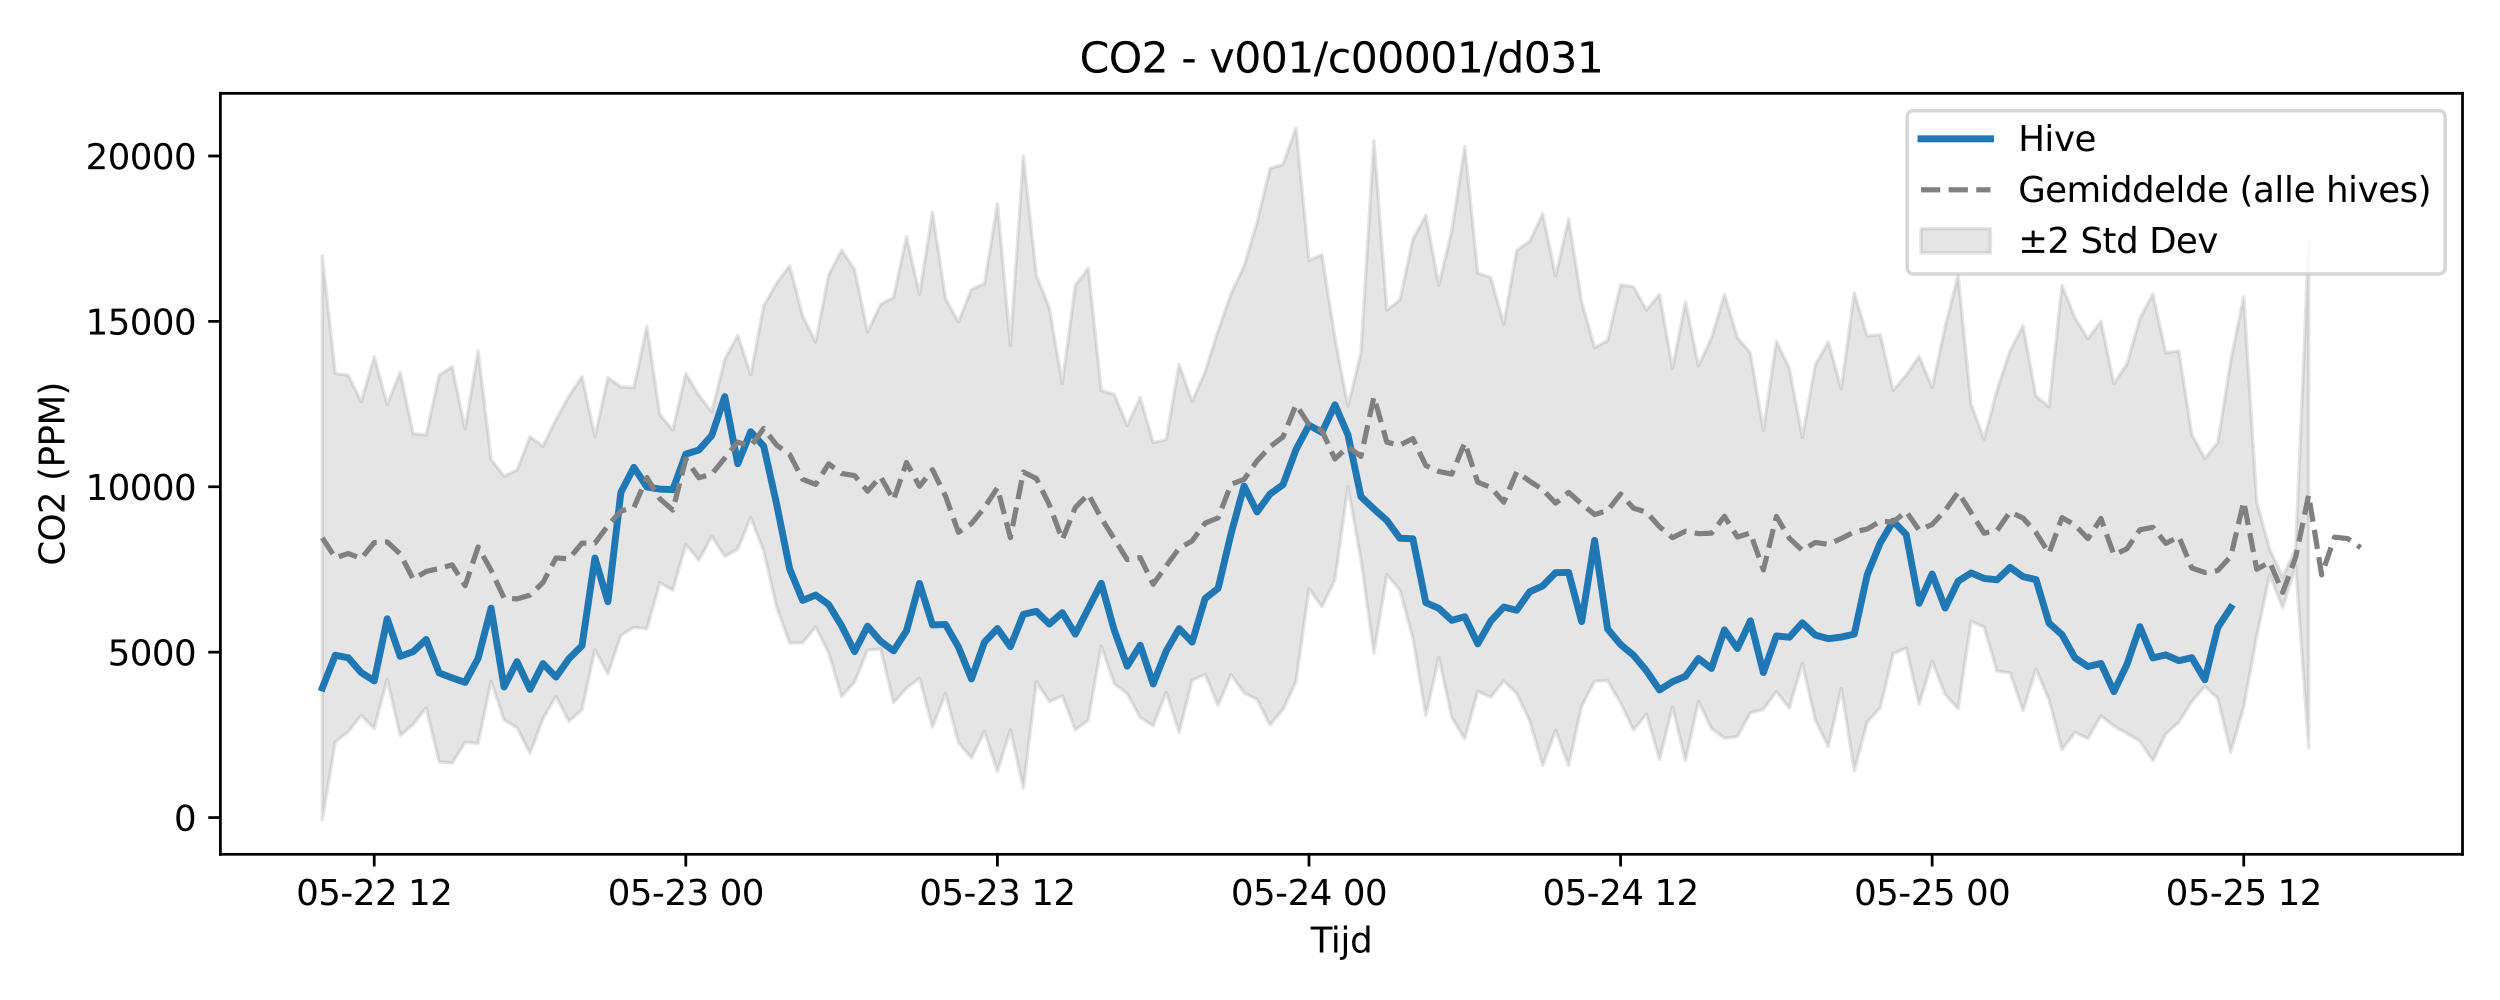 <?xml version="1.0" encoding="utf-8" standalone="no"?>
<!DOCTYPE svg PUBLIC "-//W3C//DTD SVG 1.1//EN"
  "http://www.w3.org/Graphics/SVG/1.1/DTD/svg11.dtd">
<svg xmlns:xlink="http://www.w3.org/1999/xlink" width="720pt" height="288pt" viewBox="0 0 720 288" xmlns="http://www.w3.org/2000/svg" version="1.1">
 <defs>
  <style type="text/css">*{stroke-linejoin: round; stroke-linecap: butt}</style>
 </defs>
 <g id="figure_1">
  <g id="patch_1">
   <path d="M 0 288 
L 720 288 
L 720 0 
L 0 0 
z
" style="fill: #ffffff"/>
  </g>
  <g id="axes_1">
   <g id="patch_2">
    <path d="M 63.47 246.04 
L 709.2 246.04 
L 709.2 26.88 
L 63.47 26.88 
z
" style="fill: #ffffff"/>
   </g>
   <g id="FillBetweenPolyCollection_1">
    <defs>
     <path id="m9bf243d3d7" d="M 92.821 -214.318 
L 92.821 -51.922 
L 96.56 -74.264 
L 100.299 -77.274 
L 104.038 -81.972 
L 107.777 -78.199 
L 111.516 -92.376 
L 115.256 -76.167 
L 118.995 -79.327 
L 122.734 -84.112 
L 126.473 -68.583 
L 130.212 -68.238 
L 133.951 -74.19 
L 137.69 -73.9 
L 141.429 -91.812 
L 145.168 -80.686 
L 148.907 -78.416 
L 152.646 -71.027 
L 156.385 -81.007 
L 160.124 -87.422 
L 163.863 -80.22 
L 167.602 -83.586 
L 171.341 -100.866 
L 175.08 -93.937 
L 178.819 -105.022 
L 182.558 -107.326 
L 186.297 -106.889 
L 190.036 -120.169 
L 193.775 -118.03 
L 197.514 -131.15 
L 201.253 -126.637 
L 204.992 -133.512 
L 208.731 -127.753 
L 212.47 -129.831 
L 216.209 -138.922 
L 219.948 -129.301 
L 223.687 -113.093 
L 227.426 -102.793 
L 231.165 -102.889 
L 234.904 -107.47 
L 238.643 -99.998 
L 242.382 -87.384 
L 246.121 -91.6 
L 249.861 -100.717 
L 253.6 -101.134 
L 257.339 -85.653 
L 261.078 -89.8 
L 264.817 -92.653 
L 268.556 -78.572 
L 272.295 -88.242 
L 276.034 -74.154 
L 279.773 -69.696 
L 283.512 -77.332 
L 287.251 -65.749 
L 290.99 -77.787 
L 294.729 -61.067 
L 298.468 -91.656 
L 302.207 -85.967 
L 305.946 -87.56 
L 309.685 -77.818 
L 313.424 -80.586 
L 317.163 -101.955 
L 320.902 -91.122 
L 324.641 -88.235 
L 328.38 -81.331 
L 332.119 -78.973 
L 335.858 -88.634 
L 339.597 -77.138 
L 343.336 -92.057 
L 347.075 -93.756 
L 350.814 -84.872 
L 354.553 -93.714 
L 358.292 -88.447 
L 362.031 -86.557 
L 365.77 -79.194 
L 369.509 -83.654 
L 373.248 -91.665 
L 376.987 -118.416 
L 380.726 -113.273 
L 384.465 -120.985 
L 388.205 -147.79 
L 391.944 -126.744 
L 395.683 -99.917 
L 399.422 -122.552 
L 403.161 -118.024 
L 406.9 -104.298 
L 410.639 -81.927 
L 414.378 -98.577 
L 418.117 -81.346 
L 421.856 -75.179 
L 425.595 -88.899 
L 429.334 -87.197 
L 433.073 -91.938 
L 436.812 -88.28 
L 440.551 -80.385 
L 444.29 -67.55 
L 448.029 -77.626 
L 451.768 -67.521 
L 455.507 -84.586 
L 459.246 -91.777 
L 462.985 -91.987 
L 466.724 -85.488 
L 470.463 -77.811 
L 474.202 -82.279 
L 477.941 -69.313 
L 481.68 -84.346 
L 485.419 -68.971 
L 489.158 -85.991 
L 492.897 -78.189 
L 496.636 -75.385 
L 500.375 -75.867 
L 504.114 -82.686 
L 507.853 -83.68 
L 511.592 -88.794 
L 515.331 -84.08 
L 519.07 -96.964 
L 522.809 -80.638 
L 526.549 -72.953 
L 530.288 -89.791 
L 534.027 -65.988 
L 537.766 -80.095 
L 541.505 -84.14 
L 545.244 -99.784 
L 548.983 -101.33 
L 552.722 -85.216 
L 556.461 -97.574 
L 560.2 -87.992 
L 563.939 -83.852 
L 567.678 -109.11 
L 571.417 -107.356 
L 575.156 -94.695 
L 578.895 -94.241 
L 582.634 -83.362 
L 586.373 -95.308 
L 590.112 -86.474 
L 593.851 -72.1 
L 597.59 -77.061 
L 601.329 -75.309 
L 605.068 -81.84 
L 608.807 -78.871 
L 612.546 -76.772 
L 616.285 -74.493 
L 620.024 -68.965 
L 623.763 -76.634 
L 627.502 -79.982 
L 631.241 -85.948 
L 634.98 -90.326 
L 638.719 -86.87 
L 642.458 -71.354 
L 646.197 -84.416 
L 649.936 -104.746 
L 653.675 -122.458 
L 657.414 -112.997 
L 661.154 -125.024 
L 664.893 -72.665 
L 664.893 -218.158 
L 664.893 -218.158 
L 661.154 -130 
L 657.414 -121.799 
L 653.675 -129.823 
L 649.936 -143.368 
L 646.197 -202.636 
L 642.458 -184.159 
L 638.719 -160.521 
L 634.98 -155.932 
L 631.241 -162.895 
L 627.502 -186.938 
L 623.763 -186.392 
L 620.024 -203.304 
L 616.285 -196.33 
L 612.546 -183.123 
L 608.807 -177.51 
L 605.068 -195.51 
L 601.329 -190.457 
L 597.59 -196.472 
L 593.851 -205.786 
L 590.112 -170.825 
L 586.373 -173.899 
L 582.634 -194.201 
L 578.895 -186.939 
L 575.156 -175.71 
L 571.417 -161.518 
L 567.678 -171.542 
L 563.939 -208.667 
L 560.2 -193.95 
L 556.461 -176.358 
L 552.722 -185.371 
L 548.983 -180.038 
L 545.244 -175.567 
L 541.505 -191.59 
L 537.766 -191.206 
L 534.027 -203.635 
L 530.288 -176.004 
L 526.549 -189.506 
L 522.809 -182.92 
L 519.07 -162.027 
L 515.331 -181.918 
L 511.592 -189.735 
L 507.853 -164.042 
L 504.114 -186.328 
L 500.375 -190.829 
L 496.636 -203.194 
L 492.897 -190.691 
L 489.158 -182.632 
L 485.419 -201.071 
L 481.68 -181.915 
L 477.941 -203.245 
L 474.202 -198.712 
L 470.463 -205.448 
L 466.724 -205.976 
L 462.985 -189.939 
L 459.246 -187.86 
L 455.507 -201.124 
L 451.768 -224.878 
L 448.029 -208.564 
L 444.29 -226.423 
L 440.551 -218.473 
L 436.812 -215.922 
L 433.073 -194.753 
L 429.334 -208.091 
L 425.595 -209.347 
L 421.856 -245.818 
L 418.117 -221.591 
L 414.378 -205.839 
L 410.639 -225.941 
L 406.9 -219.089 
L 403.161 -201.586 
L 399.422 -198.7 
L 395.683 -247.456 
L 391.944 -186.36 
L 388.205 -170.967 
L 384.465 -190.629 
L 380.726 -214.637 
L 376.987 -213.024 
L 373.248 -251.158 
L 369.509 -240.683 
L 365.77 -239.474 
L 362.031 -223.969 
L 358.292 -211.414 
L 354.553 -203.347 
L 350.814 -192.83 
L 347.075 -180.931 
L 343.336 -172.371 
L 339.597 -183.062 
L 335.858 -161.407 
L 332.119 -160.511 
L 328.38 -173.507 
L 324.641 -165.45 
L 320.902 -174.405 
L 317.163 -175.598 
L 313.424 -210.768 
L 309.685 -205.869 
L 305.946 -177.594 
L 302.207 -199.304 
L 298.468 -208.72 
L 294.729 -243.046 
L 290.99 -188.547 
L 287.251 -229.301 
L 283.512 -206.266 
L 279.773 -204.68 
L 276.034 -195.248 
L 272.295 -202.09 
L 268.556 -226.881 
L 264.817 -203.239 
L 261.078 -219.813 
L 257.339 -202.403 
L 253.6 -200.298 
L 249.861 -192.373 
L 246.121 -210.454 
L 242.382 -215.907 
L 238.643 -208.824 
L 234.904 -189.497 
L 231.165 -197.03 
L 227.426 -211.436 
L 223.687 -206.491 
L 219.948 -199.915 
L 216.209 -180.083 
L 212.47 -191.475 
L 208.731 -184.504 
L 204.992 -169.407 
L 201.253 -174.216 
L 197.514 -180.411 
L 193.775 -164.175 
L 190.036 -168.535 
L 186.297 -194.042 
L 182.558 -176.397 
L 178.819 -176.583 
L 175.08 -179.291 
L 171.341 -162.301 
L 167.602 -179.557 
L 163.863 -173.929 
L 160.124 -167.171 
L 156.385 -159.491 
L 152.646 -162.184 
L 148.907 -152.608 
L 145.168 -150.873 
L 141.429 -155.739 
L 137.69 -187.029 
L 133.951 -164.448 
L 130.212 -182.404 
L 126.473 -179.957 
L 122.734 -162.742 
L 118.995 -163.077 
L 115.256 -180.78 
L 111.516 -171.488 
L 107.777 -185.289 
L 104.038 -172.333 
L 100.299 -179.916 
L 96.56 -180.449 
L 92.821 -214.318 
z
" style="stroke: #808080; stroke-opacity: 0.2"/>
    </defs>
    <g clip-path="url(#p898bf697dd)">
     <use xlink:href="#m9bf243d3d7" x="0" y="288" style="fill: #808080; fill-opacity: 0.2; stroke: #808080; stroke-opacity: 0.2"/>
    </g>
   </g>
   <g id="matplotlib.axis_1">
    <g id="xtick_1">
     <g id="line2d_1">
      <defs>
       <path id="m9bc17eccc1" d="M 0 0 
L 0 3.5 
" style="stroke: #000000; stroke-width: 0.8"/>
      </defs>
      <g>
       <use xlink:href="#m9bc17eccc1" x="107.777" y="246.04" style="stroke: #000000; stroke-width: 0.8"/>
      </g>
     </g>
     <g id="text_1">
      <!-- 05-22 12 -->
      <g transform="translate(85.297 260.638) scale(0.1 -0.1)">
       <defs>
        <path id="DejaVuSans-30" d="M 2034 4250 
Q 1547 4250 1301 3770 
Q 1056 3291 1056 2328 
Q 1056 1369 1301 889 
Q 1547 409 2034 409 
Q 2525 409 2770 889 
Q 3016 1369 3016 2328 
Q 3016 3291 2770 3770 
Q 2525 4250 2034 4250 
z
M 2034 4750 
Q 2819 4750 3233 4129 
Q 3647 3509 3647 2328 
Q 3647 1150 3233 529 
Q 2819 -91 2034 -91 
Q 1250 -91 836 529 
Q 422 1150 422 2328 
Q 422 3509 836 4129 
Q 1250 4750 2034 4750 
z
" transform="scale(0.016)"/>
        <path id="DejaVuSans-35" d="M 691 4666 
L 3169 4666 
L 3169 4134 
L 1269 4134 
L 1269 2991 
Q 1406 3038 1543 3061 
Q 1681 3084 1819 3084 
Q 2600 3084 3056 2656 
Q 3513 2228 3513 1497 
Q 3513 744 3044 326 
Q 2575 -91 1722 -91 
Q 1428 -91 1123 -41 
Q 819 9 494 109 
L 494 744 
Q 775 591 1075 516 
Q 1375 441 1709 441 
Q 2250 441 2565 725 
Q 2881 1009 2881 1497 
Q 2881 1984 2565 2268 
Q 2250 2553 1709 2553 
Q 1456 2553 1204 2497 
Q 953 2441 691 2322 
L 691 4666 
z
" transform="scale(0.016)"/>
        <path id="DejaVuSans-2d" d="M 313 2009 
L 1997 2009 
L 1997 1497 
L 313 1497 
L 313 2009 
z
" transform="scale(0.016)"/>
        <path id="DejaVuSans-32" d="M 1228 531 
L 3431 531 
L 3431 0 
L 469 0 
L 469 531 
Q 828 903 1448 1529 
Q 2069 2156 2228 2338 
Q 2531 2678 2651 2914 
Q 2772 3150 2772 3378 
Q 2772 3750 2511 3984 
Q 2250 4219 1831 4219 
Q 1534 4219 1204 4116 
Q 875 4013 500 3803 
L 500 4441 
Q 881 4594 1212 4672 
Q 1544 4750 1819 4750 
Q 2544 4750 2975 4387 
Q 3406 4025 3406 3419 
Q 3406 3131 3298 2873 
Q 3191 2616 2906 2266 
Q 2828 2175 2409 1742 
Q 1991 1309 1228 531 
z
" transform="scale(0.016)"/>
        <path id="DejaVuSans-20" transform="scale(0.016)"/>
        <path id="DejaVuSans-31" d="M 794 531 
L 1825 531 
L 1825 4091 
L 703 3866 
L 703 4441 
L 1819 4666 
L 2450 4666 
L 2450 531 
L 3481 531 
L 3481 0 
L 794 0 
L 794 531 
z
" transform="scale(0.016)"/>
       </defs>
       <use xlink:href="#DejaVuSans-30"/>
       <use xlink:href="#DejaVuSans-35" transform="translate(63.623 0)"/>
       <use xlink:href="#DejaVuSans-2d" transform="translate(127.246 0)"/>
       <use xlink:href="#DejaVuSans-32" transform="translate(163.33 0)"/>
       <use xlink:href="#DejaVuSans-32" transform="translate(226.953 0)"/>
       <use xlink:href="#DejaVuSans-20" transform="translate(290.576 0)"/>
       <use xlink:href="#DejaVuSans-31" transform="translate(322.363 0)"/>
       <use xlink:href="#DejaVuSans-32" transform="translate(385.986 0)"/>
      </g>
     </g>
    </g>
    <g id="xtick_2">
     <g id="line2d_2">
      <g>
       <use xlink:href="#m9bc17eccc1" x="197.514" y="246.04" style="stroke: #000000; stroke-width: 0.8"/>
      </g>
     </g>
     <g id="text_2">
      <!-- 05-23 00 -->
      <g transform="translate(175.034 260.638) scale(0.1 -0.1)">
       <defs>
        <path id="DejaVuSans-33" d="M 2597 2516 
Q 3050 2419 3304 2112 
Q 3559 1806 3559 1356 
Q 3559 666 3084 287 
Q 2609 -91 1734 -91 
Q 1441 -91 1130 -33 
Q 819 25 488 141 
L 488 750 
Q 750 597 1062 519 
Q 1375 441 1716 441 
Q 2309 441 2620 675 
Q 2931 909 2931 1356 
Q 2931 1769 2642 2001 
Q 2353 2234 1838 2234 
L 1294 2234 
L 1294 2753 
L 1863 2753 
Q 2328 2753 2575 2939 
Q 2822 3125 2822 3475 
Q 2822 3834 2567 4026 
Q 2313 4219 1838 4219 
Q 1578 4219 1281 4162 
Q 984 4106 628 3988 
L 628 4550 
Q 988 4650 1302 4700 
Q 1616 4750 1894 4750 
Q 2613 4750 3031 4423 
Q 3450 4097 3450 3541 
Q 3450 3153 3228 2886 
Q 3006 2619 2597 2516 
z
" transform="scale(0.016)"/>
       </defs>
       <use xlink:href="#DejaVuSans-30"/>
       <use xlink:href="#DejaVuSans-35" transform="translate(63.623 0)"/>
       <use xlink:href="#DejaVuSans-2d" transform="translate(127.246 0)"/>
       <use xlink:href="#DejaVuSans-32" transform="translate(163.33 0)"/>
       <use xlink:href="#DejaVuSans-33" transform="translate(226.953 0)"/>
       <use xlink:href="#DejaVuSans-20" transform="translate(290.576 0)"/>
       <use xlink:href="#DejaVuSans-30" transform="translate(322.363 0)"/>
       <use xlink:href="#DejaVuSans-30" transform="translate(385.986 0)"/>
      </g>
     </g>
    </g>
    <g id="xtick_3">
     <g id="line2d_3">
      <g>
       <use xlink:href="#m9bc17eccc1" x="287.251" y="246.04" style="stroke: #000000; stroke-width: 0.8"/>
      </g>
     </g>
     <g id="text_3">
      <!-- 05-23 12 -->
      <g transform="translate(264.77 260.638) scale(0.1 -0.1)">
       <use xlink:href="#DejaVuSans-30"/>
       <use xlink:href="#DejaVuSans-35" transform="translate(63.623 0)"/>
       <use xlink:href="#DejaVuSans-2d" transform="translate(127.246 0)"/>
       <use xlink:href="#DejaVuSans-32" transform="translate(163.33 0)"/>
       <use xlink:href="#DejaVuSans-33" transform="translate(226.953 0)"/>
       <use xlink:href="#DejaVuSans-20" transform="translate(290.576 0)"/>
       <use xlink:href="#DejaVuSans-31" transform="translate(322.363 0)"/>
       <use xlink:href="#DejaVuSans-32" transform="translate(385.986 0)"/>
      </g>
     </g>
    </g>
    <g id="xtick_4">
     <g id="line2d_4">
      <g>
       <use xlink:href="#m9bc17eccc1" x="376.987" y="246.04" style="stroke: #000000; stroke-width: 0.8"/>
      </g>
     </g>
     <g id="text_4">
      <!-- 05-24 00 -->
      <g transform="translate(354.507 260.638) scale(0.1 -0.1)">
       <defs>
        <path id="DejaVuSans-34" d="M 2419 4116 
L 825 1625 
L 2419 1625 
L 2419 4116 
z
M 2253 4666 
L 3047 4666 
L 3047 1625 
L 3713 1625 
L 3713 1100 
L 3047 1100 
L 3047 0 
L 2419 0 
L 2419 1100 
L 313 1100 
L 313 1709 
L 2253 4666 
z
" transform="scale(0.016)"/>
       </defs>
       <use xlink:href="#DejaVuSans-30"/>
       <use xlink:href="#DejaVuSans-35" transform="translate(63.623 0)"/>
       <use xlink:href="#DejaVuSans-2d" transform="translate(127.246 0)"/>
       <use xlink:href="#DejaVuSans-32" transform="translate(163.33 0)"/>
       <use xlink:href="#DejaVuSans-34" transform="translate(226.953 0)"/>
       <use xlink:href="#DejaVuSans-20" transform="translate(290.576 0)"/>
       <use xlink:href="#DejaVuSans-30" transform="translate(322.363 0)"/>
       <use xlink:href="#DejaVuSans-30" transform="translate(385.986 0)"/>
      </g>
     </g>
    </g>
    <g id="xtick_5">
     <g id="line2d_5">
      <g>
       <use xlink:href="#m9bc17eccc1" x="466.724" y="246.04" style="stroke: #000000; stroke-width: 0.8"/>
      </g>
     </g>
     <g id="text_5">
      <!-- 05-24 12 -->
      <g transform="translate(444.244 260.638) scale(0.1 -0.1)">
       <use xlink:href="#DejaVuSans-30"/>
       <use xlink:href="#DejaVuSans-35" transform="translate(63.623 0)"/>
       <use xlink:href="#DejaVuSans-2d" transform="translate(127.246 0)"/>
       <use xlink:href="#DejaVuSans-32" transform="translate(163.33 0)"/>
       <use xlink:href="#DejaVuSans-34" transform="translate(226.953 0)"/>
       <use xlink:href="#DejaVuSans-20" transform="translate(290.576 0)"/>
       <use xlink:href="#DejaVuSans-31" transform="translate(322.363 0)"/>
       <use xlink:href="#DejaVuSans-32" transform="translate(385.986 0)"/>
      </g>
     </g>
    </g>
    <g id="xtick_6">
     <g id="line2d_6">
      <g>
       <use xlink:href="#m9bc17eccc1" x="556.461" y="246.04" style="stroke: #000000; stroke-width: 0.8"/>
      </g>
     </g>
     <g id="text_6">
      <!-- 05-25 00 -->
      <g transform="translate(533.98 260.638) scale(0.1 -0.1)">
       <use xlink:href="#DejaVuSans-30"/>
       <use xlink:href="#DejaVuSans-35" transform="translate(63.623 0)"/>
       <use xlink:href="#DejaVuSans-2d" transform="translate(127.246 0)"/>
       <use xlink:href="#DejaVuSans-32" transform="translate(163.33 0)"/>
       <use xlink:href="#DejaVuSans-35" transform="translate(226.953 0)"/>
       <use xlink:href="#DejaVuSans-20" transform="translate(290.576 0)"/>
       <use xlink:href="#DejaVuSans-30" transform="translate(322.363 0)"/>
       <use xlink:href="#DejaVuSans-30" transform="translate(385.986 0)"/>
      </g>
     </g>
    </g>
    <g id="xtick_7">
     <g id="line2d_7">
      <g>
       <use xlink:href="#m9bc17eccc1" x="646.197" y="246.04" style="stroke: #000000; stroke-width: 0.8"/>
      </g>
     </g>
     <g id="text_7">
      <!-- 05-25 12 -->
      <g transform="translate(623.717 260.638) scale(0.1 -0.1)">
       <use xlink:href="#DejaVuSans-30"/>
       <use xlink:href="#DejaVuSans-35" transform="translate(63.623 0)"/>
       <use xlink:href="#DejaVuSans-2d" transform="translate(127.246 0)"/>
       <use xlink:href="#DejaVuSans-32" transform="translate(163.33 0)"/>
       <use xlink:href="#DejaVuSans-35" transform="translate(226.953 0)"/>
       <use xlink:href="#DejaVuSans-20" transform="translate(290.576 0)"/>
       <use xlink:href="#DejaVuSans-31" transform="translate(322.363 0)"/>
       <use xlink:href="#DejaVuSans-32" transform="translate(385.986 0)"/>
      </g>
     </g>
    </g>
    <g id="text_8">
     <!-- Tijd -->
     <g transform="translate(377.485 274.317) scale(0.1 -0.1)">
      <defs>
       <path id="DejaVuSans-54" d="M -19 4666 
L 3928 4666 
L 3928 4134 
L 2272 4134 
L 2272 0 
L 1638 0 
L 1638 4134 
L -19 4134 
L -19 4666 
z
" transform="scale(0.016)"/>
       <path id="DejaVuSans-69" d="M 603 3500 
L 1178 3500 
L 1178 0 
L 603 0 
L 603 3500 
z
M 603 4863 
L 1178 4863 
L 1178 4134 
L 603 4134 
L 603 4863 
z
" transform="scale(0.016)"/>
       <path id="DejaVuSans-6a" d="M 603 3500 
L 1178 3500 
L 1178 -63 
Q 1178 -731 923 -1031 
Q 669 -1331 103 -1331 
L -116 -1331 
L -116 -844 
L 38 -844 
Q 366 -844 484 -692 
Q 603 -541 603 -63 
L 603 3500 
z
M 603 4863 
L 1178 4863 
L 1178 4134 
L 603 4134 
L 603 4863 
z
" transform="scale(0.016)"/>
       <path id="DejaVuSans-64" d="M 2906 2969 
L 2906 4863 
L 3481 4863 
L 3481 0 
L 2906 0 
L 2906 525 
Q 2725 213 2448 61 
Q 2172 -91 1784 -91 
Q 1150 -91 751 415 
Q 353 922 353 1747 
Q 353 2572 751 3078 
Q 1150 3584 1784 3584 
Q 2172 3584 2448 3432 
Q 2725 3281 2906 2969 
z
M 947 1747 
Q 947 1113 1208 752 
Q 1469 391 1925 391 
Q 2381 391 2643 752 
Q 2906 1113 2906 1747 
Q 2906 2381 2643 2742 
Q 2381 3103 1925 3103 
Q 1469 3103 1208 2742 
Q 947 2381 947 1747 
z
" transform="scale(0.016)"/>
      </defs>
      <use xlink:href="#DejaVuSans-54"/>
      <use xlink:href="#DejaVuSans-69" transform="translate(57.959 0)"/>
      <use xlink:href="#DejaVuSans-6a" transform="translate(85.742 0)"/>
      <use xlink:href="#DejaVuSans-64" transform="translate(113.525 0)"/>
     </g>
    </g>
   </g>
   <g id="matplotlib.axis_2">
    <g id="ytick_1">
     <g id="line2d_8">
      <defs>
       <path id="m002103c0e1" d="M 0 0 
L -3.5 0 
" style="stroke: #000000; stroke-width: 0.8"/>
      </defs>
      <g>
       <use xlink:href="#m002103c0e1" x="63.47" y="235.457" style="stroke: #000000; stroke-width: 0.8"/>
      </g>
     </g>
     <g id="text_9">
      <!-- 0 -->
      <g transform="translate(50.108 239.256) scale(0.1 -0.1)">
       <use xlink:href="#DejaVuSans-30"/>
      </g>
     </g>
    </g>
    <g id="ytick_2">
     <g id="line2d_9">
      <g>
       <use xlink:href="#m002103c0e1" x="63.47" y="187.823" style="stroke: #000000; stroke-width: 0.8"/>
      </g>
     </g>
     <g id="text_10">
      <!-- 5000 -->
      <g transform="translate(31.02 191.623) scale(0.1 -0.1)">
       <use xlink:href="#DejaVuSans-35"/>
       <use xlink:href="#DejaVuSans-30" transform="translate(63.623 0)"/>
       <use xlink:href="#DejaVuSans-30" transform="translate(127.246 0)"/>
       <use xlink:href="#DejaVuSans-30" transform="translate(190.869 0)"/>
      </g>
     </g>
    </g>
    <g id="ytick_3">
     <g id="line2d_10">
      <g>
       <use xlink:href="#m002103c0e1" x="63.47" y="140.19" style="stroke: #000000; stroke-width: 0.8"/>
      </g>
     </g>
     <g id="text_11">
      <!-- 10000 -->
      <g transform="translate(24.657 143.989) scale(0.1 -0.1)">
       <use xlink:href="#DejaVuSans-31"/>
       <use xlink:href="#DejaVuSans-30" transform="translate(63.623 0)"/>
       <use xlink:href="#DejaVuSans-30" transform="translate(127.246 0)"/>
       <use xlink:href="#DejaVuSans-30" transform="translate(190.869 0)"/>
       <use xlink:href="#DejaVuSans-30" transform="translate(254.492 0)"/>
      </g>
     </g>
    </g>
    <g id="ytick_4">
     <g id="line2d_11">
      <g>
       <use xlink:href="#m002103c0e1" x="63.47" y="92.556" style="stroke: #000000; stroke-width: 0.8"/>
      </g>
     </g>
     <g id="text_12">
      <!-- 15000 -->
      <g transform="translate(24.657 96.355) scale(0.1 -0.1)">
       <use xlink:href="#DejaVuSans-31"/>
       <use xlink:href="#DejaVuSans-35" transform="translate(63.623 0)"/>
       <use xlink:href="#DejaVuSans-30" transform="translate(127.246 0)"/>
       <use xlink:href="#DejaVuSans-30" transform="translate(190.869 0)"/>
       <use xlink:href="#DejaVuSans-30" transform="translate(254.492 0)"/>
      </g>
     </g>
    </g>
    <g id="ytick_5">
     <g id="line2d_12">
      <g>
       <use xlink:href="#m002103c0e1" x="63.47" y="44.923" style="stroke: #000000; stroke-width: 0.8"/>
      </g>
     </g>
     <g id="text_13">
      <!-- 20000 -->
      <g transform="translate(24.657 48.722) scale(0.1 -0.1)">
       <use xlink:href="#DejaVuSans-32"/>
       <use xlink:href="#DejaVuSans-30" transform="translate(63.623 0)"/>
       <use xlink:href="#DejaVuSans-30" transform="translate(127.246 0)"/>
       <use xlink:href="#DejaVuSans-30" transform="translate(190.869 0)"/>
       <use xlink:href="#DejaVuSans-30" transform="translate(254.492 0)"/>
      </g>
     </g>
    </g>
    <g id="text_14">
     <!-- CO2 (PPM) -->
     <g transform="translate(18.578 162.903) rotate(-90) scale(0.1 -0.1)">
      <defs>
       <path id="DejaVuSans-43" d="M 4122 4306 
L 4122 3641 
Q 3803 3938 3442 4084 
Q 3081 4231 2675 4231 
Q 1875 4231 1450 3742 
Q 1025 3253 1025 2328 
Q 1025 1406 1450 917 
Q 1875 428 2675 428 
Q 3081 428 3442 575 
Q 3803 722 4122 1019 
L 4122 359 
Q 3791 134 3420 21 
Q 3050 -91 2638 -91 
Q 1578 -91 968 557 
Q 359 1206 359 2328 
Q 359 3453 968 4101 
Q 1578 4750 2638 4750 
Q 3056 4750 3426 4639 
Q 3797 4528 4122 4306 
z
" transform="scale(0.016)"/>
       <path id="DejaVuSans-4f" d="M 2522 4238 
Q 1834 4238 1429 3725 
Q 1025 3213 1025 2328 
Q 1025 1447 1429 934 
Q 1834 422 2522 422 
Q 3209 422 3611 934 
Q 4013 1447 4013 2328 
Q 4013 3213 3611 3725 
Q 3209 4238 2522 4238 
z
M 2522 4750 
Q 3503 4750 4090 4092 
Q 4678 3434 4678 2328 
Q 4678 1225 4090 567 
Q 3503 -91 2522 -91 
Q 1538 -91 948 565 
Q 359 1222 359 2328 
Q 359 3434 948 4092 
Q 1538 4750 2522 4750 
z
" transform="scale(0.016)"/>
       <path id="DejaVuSans-28" d="M 1984 4856 
Q 1566 4138 1362 3434 
Q 1159 2731 1159 2009 
Q 1159 1288 1364 580 
Q 1569 -128 1984 -844 
L 1484 -844 
Q 1016 -109 783 600 
Q 550 1309 550 2009 
Q 550 2706 781 3412 
Q 1013 4119 1484 4856 
L 1984 4856 
z
" transform="scale(0.016)"/>
       <path id="DejaVuSans-50" d="M 1259 4147 
L 1259 2394 
L 2053 2394 
Q 2494 2394 2734 2622 
Q 2975 2850 2975 3272 
Q 2975 3691 2734 3919 
Q 2494 4147 2053 4147 
L 1259 4147 
z
M 628 4666 
L 2053 4666 
Q 2838 4666 3239 4311 
Q 3641 3956 3641 3272 
Q 3641 2581 3239 2228 
Q 2838 1875 2053 1875 
L 1259 1875 
L 1259 0 
L 628 0 
L 628 4666 
z
" transform="scale(0.016)"/>
       <path id="DejaVuSans-4d" d="M 628 4666 
L 1569 4666 
L 2759 1491 
L 3956 4666 
L 4897 4666 
L 4897 0 
L 4281 0 
L 4281 4097 
L 3078 897 
L 2444 897 
L 1241 4097 
L 1241 0 
L 628 0 
L 628 4666 
z
" transform="scale(0.016)"/>
       <path id="DejaVuSans-29" d="M 513 4856 
L 1013 4856 
Q 1481 4119 1714 3412 
Q 1947 2706 1947 2009 
Q 1947 1309 1714 600 
Q 1481 -109 1013 -844 
L 513 -844 
Q 928 -128 1133 580 
Q 1338 1288 1338 2009 
Q 1338 2731 1133 3434 
Q 928 4138 513 4856 
z
" transform="scale(0.016)"/>
      </defs>
      <use xlink:href="#DejaVuSans-43"/>
      <use xlink:href="#DejaVuSans-4f" transform="translate(69.824 0)"/>
      <use xlink:href="#DejaVuSans-32" transform="translate(148.535 0)"/>
      <use xlink:href="#DejaVuSans-20" transform="translate(212.158 0)"/>
      <use xlink:href="#DejaVuSans-28" transform="translate(243.945 0)"/>
      <use xlink:href="#DejaVuSans-50" transform="translate(282.959 0)"/>
      <use xlink:href="#DejaVuSans-50" transform="translate(343.262 0)"/>
      <use xlink:href="#DejaVuSans-4d" transform="translate(403.564 0)"/>
      <use xlink:href="#DejaVuSans-29" transform="translate(489.844 0)"/>
     </g>
    </g>
   </g>
   <g id="line2d_13">
    <path d="M 92.821 198.146 
L 96.56 188.725 
L 100.299 189.433 
L 104.038 193.711 
L 107.777 196.083 
L 111.516 178.224 
L 115.256 189.024 
L 118.995 187.676 
L 122.734 184.178 
L 126.473 193.806 
L 130.212 195.229 
L 133.951 196.528 
L 137.69 189.611 
L 141.429 175.15 
L 145.168 197.852 
L 148.907 190.554 
L 152.646 198.527 
L 156.385 191.126 
L 160.124 194.994 
L 163.863 189.691 
L 167.602 185.962 
L 171.341 160.72 
L 175.08 173.289 
L 178.819 141.781 
L 182.558 134.598 
L 186.297 140.241 
L 190.036 140.866 
L 193.775 141.012 
L 197.514 130.787 
L 201.253 129.609 
L 204.992 125.43 
L 208.731 114.245 
L 212.47 133.546 
L 216.209 124.337 
L 219.948 128.507 
L 223.687 145.271 
L 227.426 163.854 
L 231.165 172.917 
L 234.904 171.374 
L 238.643 174.089 
L 242.382 180.226 
L 246.121 187.655 
L 249.861 180.348 
L 253.6 184.683 
L 257.339 187.447 
L 261.078 181.656 
L 264.817 168.036 
L 268.556 179.983 
L 272.295 179.846 
L 276.034 186.344 
L 279.773 195.534 
L 283.512 184.949 
L 287.251 181.021 
L 290.99 186.245 
L 294.729 176.915 
L 298.468 176.08 
L 302.207 179.716 
L 305.946 176.445 
L 309.685 182.622 
L 317.163 167.979 
L 320.902 181.51 
L 324.641 191.853 
L 328.38 185.842 
L 332.119 196.975 
L 335.858 187.518 
L 339.597 181.053 
L 343.336 184.93 
L 347.075 172.365 
L 350.814 169.437 
L 354.553 153.67 
L 358.292 140.002 
L 362.031 147.436 
L 365.77 142.279 
L 369.509 139.58 
L 373.248 129.482 
L 376.987 122.438 
L 380.726 124.544 
L 384.465 116.595 
L 388.205 125.23 
L 391.944 143.019 
L 395.683 146.573 
L 399.422 149.897 
L 403.161 155.013 
L 406.9 155.175 
L 410.639 173.552 
L 414.378 175.2 
L 418.117 178.655 
L 421.856 177.627 
L 425.595 185.418 
L 429.334 178.868 
L 433.073 174.838 
L 436.812 175.747 
L 440.551 170.434 
L 444.29 168.744 
L 448.029 164.927 
L 451.768 164.867 
L 455.507 179.014 
L 459.246 155.639 
L 462.985 181.132 
L 466.724 185.623 
L 470.463 188.725 
L 474.202 193.206 
L 477.941 198.7 
L 481.68 196.328 
L 485.419 194.787 
L 489.158 189.652 
L 492.897 192.507 
L 496.636 181.412 
L 500.375 186.763 
L 504.114 178.814 
L 507.853 193.689 
L 511.592 183.149 
L 515.331 183.527 
L 519.07 179.367 
L 522.809 182.901 
L 526.549 183.949 
L 530.288 183.476 
L 534.027 182.622 
L 537.766 165.515 
L 541.505 156.379 
L 545.244 150.11 
L 548.983 153.962 
L 552.722 173.736 
L 556.461 165.324 
L 560.2 175.108 
L 563.939 167.404 
L 567.678 165.007 
L 571.417 166.591 
L 575.156 166.979 
L 578.895 163.4 
L 582.634 166.077 
L 586.373 166.931 
L 590.112 179.464 
L 593.851 182.796 
L 597.59 189.471 
L 601.329 191.953 
L 605.068 191.081 
L 608.807 199.17 
L 612.546 191.396 
L 616.285 180.491 
L 620.024 189.471 
L 623.763 188.608 
L 627.502 190.272 
L 631.241 189.419 
L 634.98 195.754 
L 638.719 180.735 
L 642.458 175.019 
L 642.458 175.019 
" clip-path="url(#p898bf697dd)" style="fill: none; stroke: #1f77b4; stroke-width: 2; stroke-linecap: square"/>
   </g>
   <g id="line2d_14">
    <path d="M 92.821 154.88 
L 96.56 160.644 
L 100.299 159.405 
L 104.038 160.847 
L 107.777 156.256 
L 111.516 156.068 
L 115.256 159.527 
L 118.995 166.798 
L 122.734 164.573 
L 126.473 163.73 
L 130.212 162.679 
L 133.951 168.681 
L 137.69 157.536 
L 141.429 164.224 
L 145.168 172.22 
L 148.907 172.488 
L 152.646 171.395 
L 156.385 167.751 
L 160.124 160.703 
L 163.863 160.926 
L 167.602 156.429 
L 171.341 156.416 
L 175.08 151.386 
L 178.819 147.198 
L 182.558 146.139 
L 186.297 137.534 
L 190.036 143.648 
L 193.775 146.898 
L 197.514 132.22 
L 201.253 137.574 
L 204.992 136.54 
L 212.47 127.347 
L 216.209 128.498 
L 219.948 123.392 
L 223.687 128.208 
L 227.426 130.885 
L 231.165 138.04 
L 234.904 139.517 
L 238.643 133.589 
L 242.382 136.354 
L 246.121 136.973 
L 249.861 141.455 
L 253.6 137.284 
L 257.339 143.972 
L 261.078 133.193 
L 264.817 140.054 
L 268.556 135.273 
L 272.295 142.834 
L 276.034 153.299 
L 279.773 150.812 
L 283.512 146.201 
L 287.251 140.475 
L 290.99 154.833 
L 294.729 135.944 
L 298.468 137.812 
L 302.207 145.365 
L 305.946 155.423 
L 309.685 146.156 
L 313.424 142.323 
L 317.163 149.223 
L 324.641 161.158 
L 328.38 160.581 
L 332.119 168.258 
L 335.858 162.979 
L 339.597 157.9 
L 343.336 155.786 
L 347.075 150.657 
L 350.814 149.149 
L 354.553 139.469 
L 358.292 138.07 
L 362.031 132.737 
L 365.77 128.666 
L 369.509 125.831 
L 373.248 116.588 
L 376.987 122.28 
L 380.726 124.045 
L 384.465 132.193 
L 388.205 128.621 
L 391.944 131.448 
L 395.683 114.314 
L 399.422 127.374 
L 403.161 128.195 
L 406.9 126.306 
L 410.639 134.066 
L 414.378 135.792 
L 418.117 136.532 
L 421.856 127.502 
L 425.595 138.877 
L 429.334 140.356 
L 433.073 144.654 
L 436.812 135.899 
L 440.551 138.571 
L 444.29 141.013 
L 448.029 144.905 
L 451.768 141.801 
L 455.507 145.145 
L 459.246 148.182 
L 462.985 147.037 
L 466.724 142.268 
L 470.463 146.371 
L 474.202 147.504 
L 477.941 151.721 
L 481.68 154.869 
L 485.419 152.979 
L 489.158 153.689 
L 492.897 153.56 
L 496.636 148.71 
L 500.375 154.652 
L 504.114 153.493 
L 507.853 164.139 
L 511.592 148.736 
L 515.331 155.001 
L 519.07 158.504 
L 522.809 156.221 
L 526.549 156.77 
L 530.288 155.103 
L 534.027 153.188 
L 537.766 152.35 
L 541.505 150.135 
L 545.244 150.325 
L 548.983 147.316 
L 552.722 152.706 
L 556.461 151.034 
L 560.2 147.029 
L 563.939 141.741 
L 571.417 153.563 
L 575.156 152.798 
L 578.895 147.41 
L 582.634 149.219 
L 586.373 153.396 
L 590.112 159.351 
L 593.851 149.057 
L 597.59 151.234 
L 601.329 155.117 
L 605.068 149.325 
L 608.807 159.809 
L 612.546 158.052 
L 616.285 152.589 
L 620.024 151.866 
L 623.763 156.487 
L 627.502 154.54 
L 631.241 163.579 
L 634.98 164.871 
L 638.719 164.304 
L 642.458 160.243 
L 646.197 144.474 
L 649.936 163.943 
L 653.675 161.86 
L 657.414 170.602 
L 661.154 160.488 
L 664.893 142.588 
L 668.632 165.555 
L 672.371 154.694 
L 676.11 155.118 
L 679.849 157.724 
L 679.849 157.724 
" clip-path="url(#p898bf697dd)" style="fill: none; stroke-dasharray: 5.55,2.4; stroke-dashoffset: 0; stroke: #808080; stroke-width: 1.5"/>
   </g>
   <g id="patch_3">
    <path d="M 63.47 246.04 
L 63.47 26.88 
" style="fill: none; stroke: #000000; stroke-width: 0.8; stroke-linejoin: miter; stroke-linecap: square"/>
   </g>
   <g id="patch_4">
    <path d="M 709.2 246.04 
L 709.2 26.88 
" style="fill: none; stroke: #000000; stroke-width: 0.8; stroke-linejoin: miter; stroke-linecap: square"/>
   </g>
   <g id="patch_5">
    <path d="M 63.47 246.04 
L 709.2 246.04 
" style="fill: none; stroke: #000000; stroke-width: 0.8; stroke-linejoin: miter; stroke-linecap: square"/>
   </g>
   <g id="patch_6">
    <path d="M 63.47 26.88 
L 709.2 26.88 
" style="fill: none; stroke: #000000; stroke-width: 0.8; stroke-linejoin: miter; stroke-linecap: square"/>
   </g>
   <g id="text_15">
    <!-- CO2 - v001/c00001/d031 -->
    <g transform="translate(310.932 20.88) scale(0.12 -0.12)">
     <defs>
      <path id="DejaVuSans-76" d="M 191 3500 
L 800 3500 
L 1894 563 
L 2988 3500 
L 3597 3500 
L 2284 0 
L 1503 0 
L 191 3500 
z
" transform="scale(0.016)"/>
      <path id="DejaVuSans-2f" d="M 1625 4666 
L 2156 4666 
L 531 -594 
L 0 -594 
L 1625 4666 
z
" transform="scale(0.016)"/>
      <path id="DejaVuSans-63" d="M 3122 3366 
L 3122 2828 
Q 2878 2963 2633 3030 
Q 2388 3097 2138 3097 
Q 1578 3097 1268 2742 
Q 959 2388 959 1747 
Q 959 1106 1268 751 
Q 1578 397 2138 397 
Q 2388 397 2633 464 
Q 2878 531 3122 666 
L 3122 134 
Q 2881 22 2623 -34 
Q 2366 -91 2075 -91 
Q 1284 -91 818 406 
Q 353 903 353 1747 
Q 353 2603 823 3093 
Q 1294 3584 2113 3584 
Q 2378 3584 2631 3529 
Q 2884 3475 3122 3366 
z
" transform="scale(0.016)"/>
     </defs>
     <use xlink:href="#DejaVuSans-43"/>
     <use xlink:href="#DejaVuSans-4f" transform="translate(69.824 0)"/>
     <use xlink:href="#DejaVuSans-32" transform="translate(148.535 0)"/>
     <use xlink:href="#DejaVuSans-20" transform="translate(212.158 0)"/>
     <use xlink:href="#DejaVuSans-2d" transform="translate(243.945 0)"/>
     <use xlink:href="#DejaVuSans-20" transform="translate(280.029 0)"/>
     <use xlink:href="#DejaVuSans-76" transform="translate(311.816 0)"/>
     <use xlink:href="#DejaVuSans-30" transform="translate(370.996 0)"/>
     <use xlink:href="#DejaVuSans-30" transform="translate(434.619 0)"/>
     <use xlink:href="#DejaVuSans-31" transform="translate(498.242 0)"/>
     <use xlink:href="#DejaVuSans-2f" transform="translate(561.865 0)"/>
     <use xlink:href="#DejaVuSans-63" transform="translate(595.557 0)"/>
     <use xlink:href="#DejaVuSans-30" transform="translate(650.537 0)"/>
     <use xlink:href="#DejaVuSans-30" transform="translate(714.16 0)"/>
     <use xlink:href="#DejaVuSans-30" transform="translate(777.783 0)"/>
     <use xlink:href="#DejaVuSans-30" transform="translate(841.406 0)"/>
     <use xlink:href="#DejaVuSans-31" transform="translate(905.029 0)"/>
     <use xlink:href="#DejaVuSans-2f" transform="translate(968.652 0)"/>
     <use xlink:href="#DejaVuSans-64" transform="translate(1002.344 0)"/>
     <use xlink:href="#DejaVuSans-30" transform="translate(1065.82 0)"/>
     <use xlink:href="#DejaVuSans-33" transform="translate(1129.443 0)"/>
     <use xlink:href="#DejaVuSans-31" transform="translate(1193.066 0)"/>
    </g>
   </g>
   <g id="legend_1">
    <g id="patch_7">
     <path d="M 551.256 78.914 
L 702.2 78.914 
Q 704.2 78.914 704.2 76.914 
L 704.2 33.88 
Q 704.2 31.88 702.2 31.88 
L 551.256 31.88 
Q 549.256 31.88 549.256 33.88 
L 549.256 76.914 
Q 549.256 78.914 551.256 78.914 
z
" style="fill: #ffffff; opacity: 0.8; stroke: #cccccc; stroke-linejoin: miter"/>
    </g>
    <g id="line2d_15">
     <path d="M 553.256 39.978 
L 563.256 39.978 
L 573.256 39.978 
" style="fill: none; stroke: #1f77b4; stroke-width: 2; stroke-linecap: square"/>
    </g>
    <g id="text_16">
     <!-- Hive -->
     <g transform="translate(581.256 43.478) scale(0.1 -0.1)">
      <defs>
       <path id="DejaVuSans-48" d="M 628 4666 
L 1259 4666 
L 1259 2753 
L 3553 2753 
L 3553 4666 
L 4184 4666 
L 4184 0 
L 3553 0 
L 3553 2222 
L 1259 2222 
L 1259 0 
L 628 0 
L 628 4666 
z
" transform="scale(0.016)"/>
       <path id="DejaVuSans-65" d="M 3597 1894 
L 3597 1613 
L 953 1613 
Q 991 1019 1311 708 
Q 1631 397 2203 397 
Q 2534 397 2845 478 
Q 3156 559 3463 722 
L 3463 178 
Q 3153 47 2828 -22 
Q 2503 -91 2169 -91 
Q 1331 -91 842 396 
Q 353 884 353 1716 
Q 353 2575 817 3079 
Q 1281 3584 2069 3584 
Q 2775 3584 3186 3129 
Q 3597 2675 3597 1894 
z
M 3022 2063 
Q 3016 2534 2758 2815 
Q 2500 3097 2075 3097 
Q 1594 3097 1305 2825 
Q 1016 2553 972 2059 
L 3022 2063 
z
" transform="scale(0.016)"/>
      </defs>
      <use xlink:href="#DejaVuSans-48"/>
      <use xlink:href="#DejaVuSans-69" transform="translate(75.195 0)"/>
      <use xlink:href="#DejaVuSans-76" transform="translate(102.979 0)"/>
      <use xlink:href="#DejaVuSans-65" transform="translate(162.158 0)"/>
     </g>
    </g>
    <g id="line2d_16">
     <path d="M 553.256 54.657 
L 563.256 54.657 
L 573.256 54.657 
" style="fill: none; stroke-dasharray: 5.55,2.4; stroke-dashoffset: 0; stroke: #808080; stroke-width: 1.5"/>
    </g>
    <g id="text_17">
     <!-- Gemiddelde (alle hives) -->
     <g transform="translate(581.256 58.157) scale(0.1 -0.1)">
      <defs>
       <path id="DejaVuSans-47" d="M 3809 666 
L 3809 1919 
L 2778 1919 
L 2778 2438 
L 4434 2438 
L 4434 434 
Q 4069 175 3628 42 
Q 3188 -91 2688 -91 
Q 1594 -91 976 548 
Q 359 1188 359 2328 
Q 359 3472 976 4111 
Q 1594 4750 2688 4750 
Q 3144 4750 3555 4637 
Q 3966 4525 4313 4306 
L 4313 3634 
Q 3963 3931 3569 4081 
Q 3175 4231 2741 4231 
Q 1884 4231 1454 3753 
Q 1025 3275 1025 2328 
Q 1025 1384 1454 906 
Q 1884 428 2741 428 
Q 3075 428 3337 486 
Q 3600 544 3809 666 
z
" transform="scale(0.016)"/>
       <path id="DejaVuSans-6d" d="M 3328 2828 
Q 3544 3216 3844 3400 
Q 4144 3584 4550 3584 
Q 5097 3584 5394 3201 
Q 5691 2819 5691 2113 
L 5691 0 
L 5113 0 
L 5113 2094 
Q 5113 2597 4934 2840 
Q 4756 3084 4391 3084 
Q 3944 3084 3684 2787 
Q 3425 2491 3425 1978 
L 3425 0 
L 2847 0 
L 2847 2094 
Q 2847 2600 2669 2842 
Q 2491 3084 2119 3084 
Q 1678 3084 1418 2786 
Q 1159 2488 1159 1978 
L 1159 0 
L 581 0 
L 581 3500 
L 1159 3500 
L 1159 2956 
Q 1356 3278 1631 3431 
Q 1906 3584 2284 3584 
Q 2666 3584 2933 3390 
Q 3200 3197 3328 2828 
z
" transform="scale(0.016)"/>
       <path id="DejaVuSans-6c" d="M 603 4863 
L 1178 4863 
L 1178 0 
L 603 0 
L 603 4863 
z
" transform="scale(0.016)"/>
       <path id="DejaVuSans-61" d="M 2194 1759 
Q 1497 1759 1228 1600 
Q 959 1441 959 1056 
Q 959 750 1161 570 
Q 1363 391 1709 391 
Q 2188 391 2477 730 
Q 2766 1069 2766 1631 
L 2766 1759 
L 2194 1759 
z
M 3341 1997 
L 3341 0 
L 2766 0 
L 2766 531 
Q 2569 213 2275 61 
Q 1981 -91 1556 -91 
Q 1019 -91 701 211 
Q 384 513 384 1019 
Q 384 1609 779 1909 
Q 1175 2209 1959 2209 
L 2766 2209 
L 2766 2266 
Q 2766 2663 2505 2880 
Q 2244 3097 1772 3097 
Q 1472 3097 1187 3025 
Q 903 2953 641 2809 
L 641 3341 
Q 956 3463 1253 3523 
Q 1550 3584 1831 3584 
Q 2591 3584 2966 3190 
Q 3341 2797 3341 1997 
z
" transform="scale(0.016)"/>
       <path id="DejaVuSans-68" d="M 3513 2113 
L 3513 0 
L 2938 0 
L 2938 2094 
Q 2938 2591 2744 2837 
Q 2550 3084 2163 3084 
Q 1697 3084 1428 2787 
Q 1159 2491 1159 1978 
L 1159 0 
L 581 0 
L 581 4863 
L 1159 4863 
L 1159 2956 
Q 1366 3272 1645 3428 
Q 1925 3584 2291 3584 
Q 2894 3584 3203 3211 
Q 3513 2838 3513 2113 
z
" transform="scale(0.016)"/>
       <path id="DejaVuSans-73" d="M 2834 3397 
L 2834 2853 
Q 2591 2978 2328 3040 
Q 2066 3103 1784 3103 
Q 1356 3103 1142 2972 
Q 928 2841 928 2578 
Q 928 2378 1081 2264 
Q 1234 2150 1697 2047 
L 1894 2003 
Q 2506 1872 2764 1633 
Q 3022 1394 3022 966 
Q 3022 478 2636 193 
Q 2250 -91 1575 -91 
Q 1294 -91 989 -36 
Q 684 19 347 128 
L 347 722 
Q 666 556 975 473 
Q 1284 391 1588 391 
Q 1994 391 2212 530 
Q 2431 669 2431 922 
Q 2431 1156 2273 1281 
Q 2116 1406 1581 1522 
L 1381 1569 
Q 847 1681 609 1914 
Q 372 2147 372 2553 
Q 372 3047 722 3315 
Q 1072 3584 1716 3584 
Q 2034 3584 2315 3537 
Q 2597 3491 2834 3397 
z
" transform="scale(0.016)"/>
      </defs>
      <use xlink:href="#DejaVuSans-47"/>
      <use xlink:href="#DejaVuSans-65" transform="translate(77.49 0)"/>
      <use xlink:href="#DejaVuSans-6d" transform="translate(139.014 0)"/>
      <use xlink:href="#DejaVuSans-69" transform="translate(236.426 0)"/>
      <use xlink:href="#DejaVuSans-64" transform="translate(264.209 0)"/>
      <use xlink:href="#DejaVuSans-64" transform="translate(327.686 0)"/>
      <use xlink:href="#DejaVuSans-65" transform="translate(391.162 0)"/>
      <use xlink:href="#DejaVuSans-6c" transform="translate(452.686 0)"/>
      <use xlink:href="#DejaVuSans-64" transform="translate(480.469 0)"/>
      <use xlink:href="#DejaVuSans-65" transform="translate(543.945 0)"/>
      <use xlink:href="#DejaVuSans-20" transform="translate(605.469 0)"/>
      <use xlink:href="#DejaVuSans-28" transform="translate(637.256 0)"/>
      <use xlink:href="#DejaVuSans-61" transform="translate(676.27 0)"/>
      <use xlink:href="#DejaVuSans-6c" transform="translate(737.549 0)"/>
      <use xlink:href="#DejaVuSans-6c" transform="translate(765.332 0)"/>
      <use xlink:href="#DejaVuSans-65" transform="translate(793.115 0)"/>
      <use xlink:href="#DejaVuSans-20" transform="translate(854.639 0)"/>
      <use xlink:href="#DejaVuSans-68" transform="translate(886.426 0)"/>
      <use xlink:href="#DejaVuSans-69" transform="translate(949.805 0)"/>
      <use xlink:href="#DejaVuSans-76" transform="translate(977.588 0)"/>
      <use xlink:href="#DejaVuSans-65" transform="translate(1036.768 0)"/>
      <use xlink:href="#DejaVuSans-73" transform="translate(1098.291 0)"/>
      <use xlink:href="#DejaVuSans-29" transform="translate(1150.391 0)"/>
     </g>
    </g>
    <g id="patch_8">
     <path d="M 553.256 72.835 
L 573.256 72.835 
L 573.256 65.835 
L 553.256 65.835 
z
" style="fill: #808080; fill-opacity: 0.2; stroke: #808080; stroke-opacity: 0.2; stroke-linejoin: miter"/>
    </g>
    <g id="text_18">
     <!-- ±2 Std Dev -->
     <g transform="translate(581.256 72.835) scale(0.1 -0.1)">
      <defs>
       <path id="DejaVuSans-b1" d="M 2944 4013 
L 2944 2803 
L 4684 2803 
L 4684 2272 
L 2944 2272 
L 2944 1063 
L 2419 1063 
L 2419 2272 
L 678 2272 
L 678 2803 
L 2419 2803 
L 2419 4013 
L 2944 4013 
z
M 678 531 
L 4684 531 
L 4684 0 
L 678 0 
L 678 531 
z
" transform="scale(0.016)"/>
       <path id="DejaVuSans-53" d="M 3425 4513 
L 3425 3897 
Q 3066 4069 2747 4153 
Q 2428 4238 2131 4238 
Q 1616 4238 1336 4038 
Q 1056 3838 1056 3469 
Q 1056 3159 1242 3001 
Q 1428 2844 1947 2747 
L 2328 2669 
Q 3034 2534 3370 2195 
Q 3706 1856 3706 1288 
Q 3706 609 3251 259 
Q 2797 -91 1919 -91 
Q 1588 -91 1214 -16 
Q 841 59 441 206 
L 441 856 
Q 825 641 1194 531 
Q 1563 422 1919 422 
Q 2459 422 2753 634 
Q 3047 847 3047 1241 
Q 3047 1584 2836 1778 
Q 2625 1972 2144 2069 
L 1759 2144 
Q 1053 2284 737 2584 
Q 422 2884 422 3419 
Q 422 4038 858 4394 
Q 1294 4750 2059 4750 
Q 2388 4750 2728 4690 
Q 3069 4631 3425 4513 
z
" transform="scale(0.016)"/>
       <path id="DejaVuSans-74" d="M 1172 4494 
L 1172 3500 
L 2356 3500 
L 2356 3053 
L 1172 3053 
L 1172 1153 
Q 1172 725 1289 603 
Q 1406 481 1766 481 
L 2356 481 
L 2356 0 
L 1766 0 
Q 1100 0 847 248 
Q 594 497 594 1153 
L 594 3053 
L 172 3053 
L 172 3500 
L 594 3500 
L 594 4494 
L 1172 4494 
z
" transform="scale(0.016)"/>
       <path id="DejaVuSans-44" d="M 1259 4147 
L 1259 519 
L 2022 519 
Q 2988 519 3436 956 
Q 3884 1394 3884 2338 
Q 3884 3275 3436 3711 
Q 2988 4147 2022 4147 
L 1259 4147 
z
M 628 4666 
L 1925 4666 
Q 3281 4666 3915 4102 
Q 4550 3538 4550 2338 
Q 4550 1131 3912 565 
Q 3275 0 1925 0 
L 628 0 
L 628 4666 
z
" transform="scale(0.016)"/>
      </defs>
      <use xlink:href="#DejaVuSans-b1"/>
      <use xlink:href="#DejaVuSans-32" transform="translate(83.789 0)"/>
      <use xlink:href="#DejaVuSans-20" transform="translate(147.412 0)"/>
      <use xlink:href="#DejaVuSans-53" transform="translate(179.199 0)"/>
      <use xlink:href="#DejaVuSans-74" transform="translate(242.676 0)"/>
      <use xlink:href="#DejaVuSans-64" transform="translate(281.885 0)"/>
      <use xlink:href="#DejaVuSans-20" transform="translate(345.361 0)"/>
      <use xlink:href="#DejaVuSans-44" transform="translate(377.148 0)"/>
      <use xlink:href="#DejaVuSans-65" transform="translate(454.15 0)"/>
      <use xlink:href="#DejaVuSans-76" transform="translate(515.674 0)"/>
     </g>
    </g>
   </g>
  </g>
 </g>
 <defs>
  <clipPath id="p898bf697dd">
   <rect x="63.47" y="26.88" width="645.73" height="219.16"/>
  </clipPath>
 </defs>
</svg>
